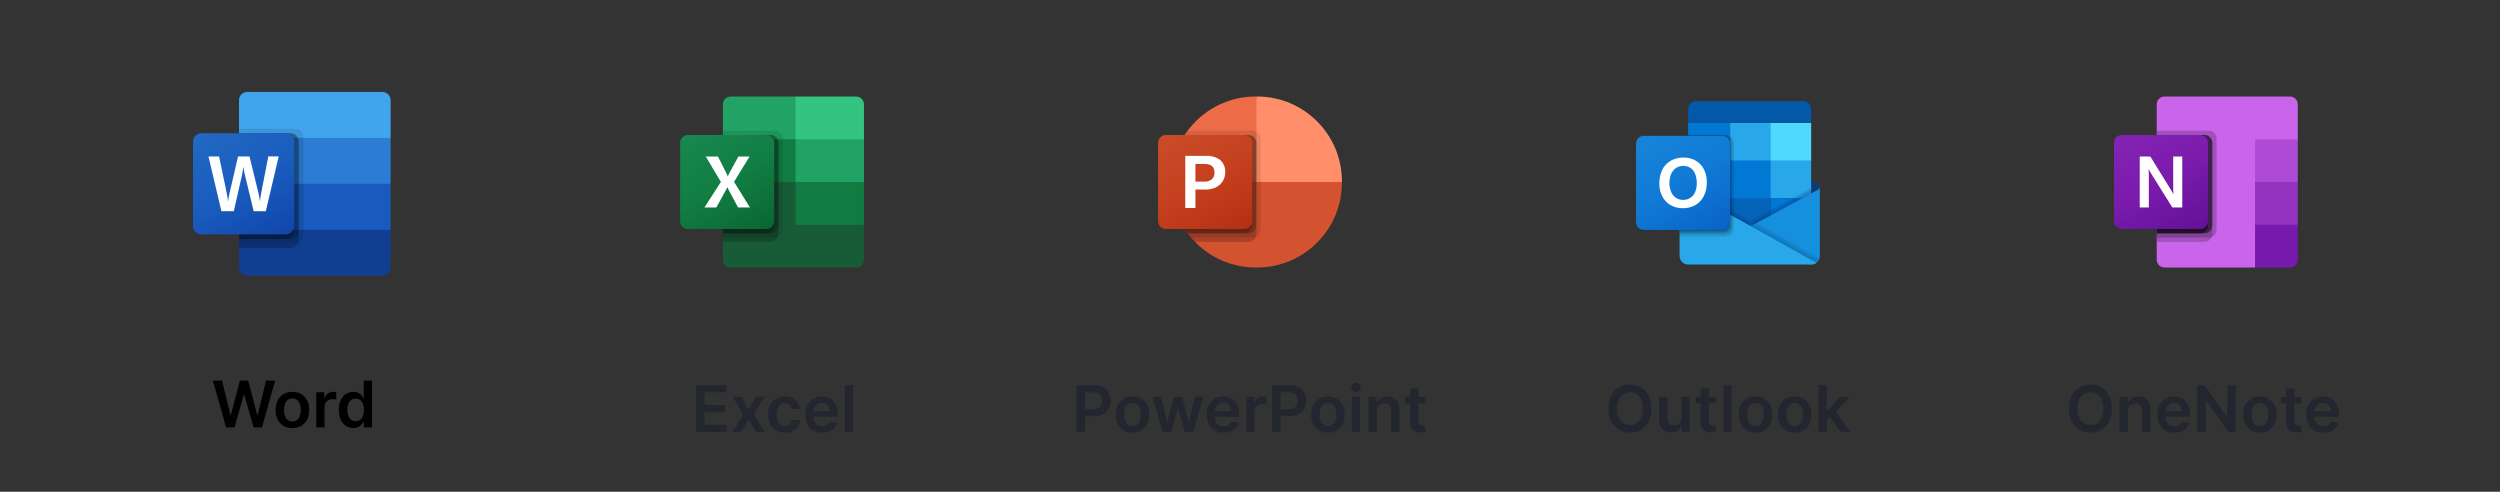 <svg xmlns="http://www.w3.org/2000/svg" width="544" height="107" viewBox="0 0 544 107" fill="none"><rect x="0" y="0" width="544" height="107" fill="#333333" stroke="none"/><path d="M49.203 93L46.329 82.818H48.313L50.147 90.3H50.242L52.201 82.818H54.005L55.969 90.305H56.059L57.893 82.818H59.877L57.003 93H55.184L53.145 85.856H53.066L51.022 93H49.203ZM63.628 93.149C62.882 93.149 62.236 92.985 61.689 92.657C61.142 92.329 60.718 91.87 60.416 91.28C60.118 90.69 59.969 90.001 59.969 89.212C59.969 88.423 60.118 87.732 60.416 87.138C60.718 86.545 61.142 86.085 61.689 85.756C62.236 85.428 62.882 85.264 63.628 85.264C64.374 85.264 65.02 85.428 65.567 85.756C66.114 86.085 66.536 86.545 66.834 87.138C67.136 87.732 67.287 88.423 67.287 89.212C67.287 90.001 67.136 90.69 66.834 91.28C66.536 91.87 66.114 92.329 65.567 92.657C65.02 92.985 64.374 93.149 63.628 93.149ZM63.638 91.707C64.042 91.707 64.38 91.596 64.652 91.374C64.924 91.149 65.126 90.847 65.258 90.469C65.394 90.092 65.462 89.671 65.462 89.207C65.462 88.739 65.394 88.317 65.258 87.939C65.126 87.558 64.924 87.254 64.652 87.029C64.38 86.804 64.042 86.691 63.638 86.691C63.223 86.691 62.879 86.804 62.604 87.029C62.332 87.254 62.128 87.558 61.992 87.939C61.859 88.317 61.793 88.739 61.793 89.207C61.793 89.671 61.859 90.092 61.992 90.469C62.128 90.847 62.332 91.149 62.604 91.374C62.879 91.596 63.223 91.707 63.638 91.707ZM68.814 93V85.364H70.559V86.636H70.639C70.778 86.195 71.017 85.856 71.355 85.617C71.696 85.375 72.086 85.254 72.523 85.254C72.623 85.254 72.734 85.259 72.856 85.269C72.982 85.276 73.087 85.287 73.169 85.304V86.96C73.093 86.933 72.972 86.91 72.807 86.89C72.644 86.867 72.487 86.855 72.334 86.855C72.006 86.855 71.711 86.926 71.449 87.069C71.191 87.208 70.987 87.402 70.838 87.651C70.689 87.899 70.614 88.186 70.614 88.511V93H68.814ZM76.885 93.134C76.285 93.134 75.748 92.98 75.274 92.672C74.8 92.364 74.425 91.916 74.15 91.329C73.875 90.743 73.737 90.03 73.737 89.192C73.737 88.343 73.877 87.627 74.155 87.044C74.437 86.457 74.816 86.015 75.294 85.717C75.771 85.415 76.303 85.264 76.889 85.264C77.337 85.264 77.705 85.34 77.993 85.493C78.281 85.642 78.51 85.823 78.679 86.035C78.848 86.244 78.979 86.441 79.072 86.626H79.147V82.818H80.951V93H79.181V91.797H79.072C78.979 91.983 78.845 92.18 78.669 92.388C78.494 92.594 78.262 92.77 77.973 92.915C77.685 93.061 77.322 93.134 76.885 93.134ZM77.387 91.658C77.768 91.658 78.093 91.555 78.361 91.349C78.629 91.141 78.833 90.851 78.973 90.479C79.112 90.108 79.181 89.676 79.181 89.182C79.181 88.688 79.112 88.259 78.973 87.894C78.837 87.53 78.635 87.246 78.366 87.044C78.101 86.842 77.774 86.741 77.387 86.741C76.986 86.741 76.651 86.845 76.382 87.054C76.114 87.263 75.912 87.551 75.776 87.919C75.64 88.287 75.572 88.708 75.572 89.182C75.572 89.659 75.64 90.085 75.776 90.46C75.915 90.831 76.119 91.124 76.387 91.34C76.659 91.552 76.992 91.658 77.387 91.658Z" fill="black"/><g clip-path="url(#clip0_14319_21963)"><path d="M83.167 20H53.833C52.821 20 52 20.821 52 21.833V30L69 35L85 30V21.833C85 20.821 84.179 20 83.167 20Z" fill="#41A5EE"/><path d="M85 30H52V40L69 43L85 40V30Z" fill="#2B7CD3"/><path d="M52 40V50L68 52L85 50V40H52Z" fill="#185ABD"/><path d="M53.833 60H83.167C84.18 60 85 59.179 85 58.167V50H52V58.167C52 59.179 52.821 60 53.833 60Z" fill="#103F91"/><path opacity="0.1" d="M64.167 28H52V53H64.167C65.178 52.997 65.997 52.178 66 51.167V29.833C65.997 28.822 65.178 28.003 64.167 28Z" fill="black"/><path opacity="0.2" d="M63.167 29H52V54H63.167C64.178 53.997 64.997 53.178 65 52.167V30.833C64.997 29.822 64.178 29.003 63.167 29Z" fill="black"/><path opacity="0.2" d="M63.167 29H52V52H63.167C64.178 51.997 64.997 51.178 65 50.167V30.833C64.997 29.822 64.178 29.003 63.167 29Z" fill="black"/><path opacity="0.2" d="M62.167 29H52V52H62.167C63.178 51.997 63.997 51.178 64 50.167V30.833C63.997 29.822 63.178 29.003 62.167 29Z" fill="black"/><path d="M43.833 29H62.167C63.179 29 64 29.821 64 30.833V49.167C64 50.179 63.179 51 62.167 51H43.833C42.821 51 42 50.179 42 49.167V30.833C42 29.821 42.821 29 43.833 29Z" fill="url(#paint0_linear_14319_21963)"/><path d="M49.522 43.058C49.558 43.341 49.582 43.587 49.593 43.798H49.635C49.651 43.598 49.684 43.357 49.735 43.075C49.786 42.793 49.831 42.554 49.872 42.36L51.8 34.042H54.293L56.293 42.235C56.409 42.744 56.492 43.261 56.542 43.781H56.575C56.612 43.277 56.682 42.776 56.783 42.281L58.378 34.038H60.647L57.845 45.958H55.194L53.294 38.064C53.239 37.837 53.176 37.54 53.107 37.175C53.038 36.81 52.995 36.543 52.978 36.375H52.945C52.923 36.569 52.88 36.857 52.816 37.239C52.752 37.621 52.701 37.904 52.662 38.087L50.876 45.956H48.18L45.363 34.042H47.673L49.41 42.377C49.449 42.548 49.486 42.776 49.522 43.058Z" fill="white"/></g><path d="M151.444 94V83.818H158.066V85.364H153.288V88.129H157.723V89.675H153.288V92.454H158.106V94H151.444ZM161.34 86.364L162.881 89.183L164.447 86.364H166.351L164.049 90.182L166.391 94H164.497L162.881 91.251L161.28 94H159.371L161.698 90.182L159.431 86.364H161.34ZM170.787 94.149C170.025 94.149 169.37 93.982 168.823 93.647C168.28 93.312 167.86 92.85 167.565 92.26C167.274 91.667 167.128 90.984 167.128 90.212C167.128 89.436 167.277 88.752 167.575 88.158C167.874 87.562 168.295 87.098 168.838 86.766C169.385 86.432 170.031 86.264 170.777 86.264C171.397 86.264 171.945 86.379 172.423 86.607C172.903 86.833 173.286 87.153 173.571 87.567C173.856 87.978 174.018 88.458 174.058 89.008H172.338C172.268 88.641 172.103 88.334 171.841 88.089C171.582 87.84 171.236 87.716 170.802 87.716C170.434 87.716 170.111 87.815 169.832 88.014C169.554 88.21 169.337 88.492 169.181 88.859C169.029 89.227 168.952 89.668 168.952 90.182C168.952 90.702 169.029 91.15 169.181 91.524C169.334 91.895 169.547 92.182 169.822 92.384C170.101 92.583 170.427 92.683 170.802 92.683C171.067 92.683 171.304 92.633 171.513 92.533C171.725 92.431 171.902 92.283 172.045 92.091C172.187 91.899 172.285 91.665 172.338 91.39H174.058C174.015 91.93 173.856 92.409 173.581 92.827C173.306 93.241 172.931 93.566 172.457 93.801C171.983 94.033 171.427 94.149 170.787 94.149ZM178.917 94.149C178.151 94.149 177.49 93.99 176.933 93.672C176.38 93.35 175.954 92.896 175.655 92.31C175.357 91.72 175.208 91.025 175.208 90.227C175.208 89.441 175.357 88.752 175.655 88.158C175.957 87.562 176.378 87.098 176.918 86.766C177.458 86.432 178.093 86.264 178.822 86.264C179.293 86.264 179.737 86.34 180.155 86.493C180.576 86.642 180.947 86.874 181.268 87.189C181.593 87.504 181.848 87.905 182.034 88.392C182.22 88.876 182.312 89.453 182.312 90.122V90.674H176.053V89.461H180.587C180.584 89.116 180.509 88.81 180.363 88.541C180.218 88.269 180.014 88.056 179.752 87.9C179.493 87.744 179.192 87.666 178.847 87.666C178.479 87.666 178.156 87.756 177.878 87.935C177.599 88.11 177.382 88.342 177.226 88.631C177.074 88.916 176.996 89.229 176.993 89.57V90.629C176.993 91.073 177.074 91.454 177.236 91.773C177.399 92.088 177.626 92.329 177.917 92.499C178.209 92.664 178.55 92.747 178.942 92.747C179.203 92.747 179.44 92.711 179.653 92.638C179.865 92.562 180.049 92.451 180.204 92.305C180.36 92.159 180.478 91.978 180.557 91.763L182.238 91.952C182.132 92.396 181.93 92.784 181.631 93.115C181.336 93.443 180.958 93.698 180.498 93.881C180.037 94.06 179.51 94.149 178.917 94.149ZM185.635 83.818V94H183.835V83.818H185.635Z" fill="#23262F"/><g clip-path="url(#clip1_14319_21963)"><path d="M173.116 38.675L157.302 35.884V56.504C157.302 57.446 158.066 58.209 159.007 58.209H186.295C187.237 58.209 188 57.446 188 56.504V48.907L173.116 38.675Z" fill="#185C37"/><path d="M173.116 21H159.007C158.066 21 157.302 21.763 157.302 22.705V30.302L173.116 39.605L181.488 42.395L188 39.605V30.302L173.116 21Z" fill="#21A366"/><path d="M157.302 30.302H173.116V39.605H157.302V30.302Z" fill="#107C41"/><path opacity="0.1" d="M168.62 28.442H157.302V51.698H168.62C169.561 51.695 170.322 50.933 170.325 49.993V30.147C170.322 29.207 169.561 28.445 168.62 28.442Z" fill="black"/><path opacity="0.2" d="M167.69 29.372H157.302V52.628H167.69C168.631 52.625 169.392 51.863 169.395 50.923V31.077C169.392 30.137 168.631 29.375 167.69 29.372Z" fill="black"/><path opacity="0.2" d="M167.69 29.372H157.302V50.767H167.69C168.631 50.764 169.392 50.003 169.395 49.062V31.077C169.392 30.137 168.631 29.375 167.69 29.372Z" fill="black"/><path opacity="0.2" d="M166.76 29.372H157.302V50.767H166.76C167.7 50.764 168.462 50.003 168.465 49.062V31.077C168.462 30.137 167.7 29.375 166.76 29.372Z" fill="black"/><path d="M149.705 29.372H166.76C167.702 29.372 168.465 30.136 168.465 31.077V48.132C168.465 49.074 167.702 49.837 166.76 49.837H149.705C148.763 49.837 148 49.074 148 48.132V31.077C148 30.136 148.763 29.372 149.705 29.372Z" fill="url(#paint1_linear_14319_21963)"/><path d="M153.281 45.147L156.868 39.589L153.581 34.061H156.225L158.019 37.596C158.184 37.932 158.298 38.181 158.359 38.346H158.382C158.5 38.078 158.624 37.818 158.754 37.566L160.672 34.063H163.099L159.728 39.558L163.184 45.147H160.602L158.53 41.267C158.433 41.102 158.35 40.928 158.283 40.749H158.252C158.191 40.925 158.111 41.093 158.012 41.251L155.879 45.147H153.281Z" fill="white"/><path d="M186.295 21H173.116V30.302H188V22.705C188 21.763 187.237 21 186.295 21Z" fill="#33C481"/><path d="M173.116 39.605H188V48.907H173.116V39.605Z" fill="#107C41"/></g><path d="M234.272 94V83.818H238.09C238.872 83.818 239.528 83.964 240.059 84.256C240.592 84.547 240.995 84.948 241.267 85.459C241.542 85.966 241.68 86.543 241.68 87.189C241.68 87.842 241.542 88.422 241.267 88.929C240.992 89.436 240.586 89.835 240.049 90.127C239.512 90.415 238.851 90.56 238.065 90.56H235.535V89.043H237.817C238.274 89.043 238.648 88.964 238.94 88.805C239.232 88.646 239.447 88.427 239.586 88.148C239.729 87.87 239.8 87.55 239.8 87.189C239.8 86.828 239.729 86.51 239.586 86.234C239.447 85.959 239.23 85.746 238.935 85.593C238.644 85.437 238.267 85.359 237.807 85.359H236.116V94H234.272ZM246.424 94.149C245.678 94.149 245.032 93.985 244.485 93.657C243.938 93.329 243.514 92.87 243.212 92.28C242.914 91.69 242.765 91.001 242.765 90.212C242.765 89.423 242.914 88.732 243.212 88.138C243.514 87.545 243.938 87.085 244.485 86.756C245.032 86.428 245.678 86.264 246.424 86.264C247.169 86.264 247.816 86.428 248.363 86.756C248.909 87.085 249.332 87.545 249.63 88.138C249.932 88.732 250.083 89.423 250.083 90.212C250.083 91.001 249.932 91.69 249.63 92.28C249.332 92.87 248.909 93.329 248.363 93.657C247.816 93.985 247.169 94.149 246.424 94.149ZM246.434 92.707C246.838 92.707 247.176 92.596 247.448 92.374C247.72 92.149 247.922 91.847 248.054 91.469C248.19 91.092 248.258 90.671 248.258 90.207C248.258 89.739 248.19 89.317 248.054 88.939C247.922 88.558 247.72 88.254 247.448 88.029C247.176 87.804 246.838 87.691 246.434 87.691C246.019 87.691 245.675 87.804 245.4 88.029C245.128 88.254 244.924 88.558 244.788 88.939C244.655 89.317 244.589 89.739 244.589 90.207C244.589 90.671 244.655 91.092 244.788 91.469C244.924 91.847 245.128 92.149 245.4 92.374C245.675 92.596 246.019 92.707 246.434 92.707ZM252.968 94L250.81 86.364H252.644L253.987 91.733H254.056L255.428 86.364H257.243L258.615 91.703H258.69L260.012 86.364H261.852L259.689 94H257.815L256.383 88.84H256.279L254.847 94H252.968ZM266.27 94.149C265.505 94.149 264.843 93.99 264.287 93.672C263.733 93.35 263.307 92.896 263.009 92.31C262.711 91.72 262.561 91.025 262.561 90.227C262.561 89.441 262.711 88.752 263.009 88.158C263.31 87.562 263.731 87.098 264.272 86.766C264.812 86.432 265.447 86.264 266.176 86.264C266.646 86.264 267.091 86.34 267.508 86.493C267.929 86.642 268.3 86.874 268.622 87.189C268.947 87.504 269.202 87.905 269.387 88.392C269.573 88.876 269.666 89.453 269.666 90.122V90.674H263.407V89.461H267.941C267.937 89.116 267.863 88.81 267.717 88.541C267.571 88.269 267.367 88.056 267.105 87.9C266.847 87.744 266.545 87.666 266.201 87.666C265.833 87.666 265.51 87.756 265.231 87.935C264.953 88.11 264.736 88.342 264.58 88.631C264.427 88.916 264.35 89.229 264.346 89.57V90.629C264.346 91.073 264.427 91.454 264.59 91.773C264.752 92.088 264.979 92.329 265.271 92.499C265.563 92.664 265.904 92.747 266.295 92.747C266.557 92.747 266.794 92.711 267.006 92.638C267.218 92.562 267.402 92.451 267.558 92.305C267.714 92.159 267.831 91.978 267.911 91.763L269.591 91.952C269.485 92.396 269.283 92.784 268.985 93.115C268.69 93.443 268.312 93.698 267.851 93.881C267.391 94.06 266.864 94.149 266.27 94.149ZM271.188 94V86.364H272.933V87.636H273.013C273.152 87.195 273.391 86.856 273.729 86.617C274.07 86.375 274.46 86.254 274.897 86.254C274.997 86.254 275.108 86.259 275.23 86.269C275.356 86.276 275.461 86.287 275.544 86.304V87.96C275.467 87.933 275.346 87.91 275.181 87.89C275.018 87.867 274.861 87.855 274.708 87.855C274.38 87.855 274.085 87.926 273.823 88.069C273.565 88.208 273.361 88.402 273.212 88.651C273.063 88.899 272.988 89.186 272.988 89.511V94H271.188ZM276.819 94V83.818H280.637C281.419 83.818 282.075 83.964 282.606 84.256C283.139 84.547 283.542 84.948 283.814 85.459C284.089 85.966 284.226 86.543 284.226 87.189C284.226 87.842 284.089 88.422 283.814 88.929C283.539 89.436 283.133 89.835 282.596 90.127C282.059 90.415 281.398 90.56 280.612 90.56H278.081V89.043H280.363C280.821 89.043 281.195 88.964 281.487 88.805C281.779 88.646 281.994 88.427 282.133 88.148C282.276 87.87 282.347 87.55 282.347 87.189C282.347 86.828 282.276 86.51 282.133 86.234C281.994 85.959 281.777 85.746 281.482 85.593C281.19 85.437 280.814 85.359 280.354 85.359H278.663V94H276.819ZM288.971 94.149C288.225 94.149 287.578 93.985 287.032 93.657C286.485 93.329 286.06 92.87 285.759 92.28C285.461 91.69 285.311 91.001 285.311 90.212C285.311 89.423 285.461 88.732 285.759 88.138C286.06 87.545 286.485 87.085 287.032 86.756C287.578 86.428 288.225 86.264 288.971 86.264C289.716 86.264 290.363 86.428 290.909 86.756C291.456 87.085 291.879 87.545 292.177 88.138C292.479 88.732 292.63 89.423 292.63 90.212C292.63 91.001 292.479 91.69 292.177 92.28C291.879 92.87 291.456 93.329 290.909 93.657C290.363 93.985 289.716 94.149 288.971 94.149ZM288.98 92.707C289.385 92.707 289.723 92.596 289.995 92.374C290.266 92.149 290.469 91.847 290.601 91.469C290.737 91.092 290.805 90.671 290.805 90.207C290.805 89.739 290.737 89.317 290.601 88.939C290.469 88.558 290.266 88.254 289.995 88.029C289.723 87.804 289.385 87.691 288.98 87.691C288.566 87.691 288.221 87.804 287.946 88.029C287.675 88.254 287.471 88.558 287.335 88.939C287.202 89.317 287.136 89.739 287.136 90.207C287.136 90.671 287.202 91.092 287.335 91.469C287.471 91.847 287.675 92.149 287.946 92.374C288.221 92.596 288.566 92.707 288.98 92.707ZM294.157 94V86.364H295.957V94H294.157ZM295.062 85.28C294.777 85.28 294.532 85.185 294.326 84.996C294.121 84.804 294.018 84.574 294.018 84.305C294.018 84.034 294.121 83.803 294.326 83.614C294.532 83.422 294.777 83.326 295.062 83.326C295.35 83.326 295.596 83.422 295.798 83.614C296.003 83.803 296.106 84.034 296.106 84.305C296.106 84.574 296.003 84.804 295.798 84.996C295.596 85.185 295.35 85.28 295.062 85.28ZM299.607 89.526V94H297.808V86.364H299.528V87.661H299.617C299.793 87.234 300.073 86.894 300.457 86.642C300.845 86.39 301.324 86.264 301.894 86.264C302.421 86.264 302.88 86.377 303.271 86.602C303.666 86.828 303.971 87.154 304.186 87.582C304.405 88.009 304.513 88.528 304.509 89.138V94H302.71V89.416C302.71 88.906 302.577 88.506 302.312 88.218C302.05 87.93 301.687 87.785 301.223 87.785C300.908 87.785 300.628 87.855 300.383 87.994C300.141 88.13 299.95 88.327 299.811 88.586C299.675 88.844 299.607 89.158 299.607 89.526ZM310.152 86.364V87.756H305.762V86.364H310.152ZM306.846 84.534H308.646V91.703C308.646 91.945 308.682 92.131 308.755 92.26C308.831 92.386 308.931 92.472 309.053 92.519C309.176 92.565 309.312 92.588 309.461 92.588C309.574 92.588 309.676 92.58 309.769 92.563C309.865 92.547 309.938 92.532 309.988 92.519L310.291 93.925C310.195 93.959 310.058 93.995 309.879 94.035C309.703 94.075 309.487 94.098 309.232 94.104C308.781 94.118 308.375 94.05 308.014 93.901C307.653 93.748 307.366 93.513 307.154 93.195C306.945 92.876 306.843 92.479 306.846 92.001V84.534Z" fill="#23262F"/><g clip-path="url(#clip2_14319_21963)"><path d="M276.186 41.465L273.395 21H273.187C263.039 21.03 254.82 29.249 254.791 39.396V39.605L276.186 41.465Z" fill="#ED6C47"/><path d="M273.604 21H273.395V39.605L282.698 43.326L292 39.605V39.396C291.97 29.249 283.751 21.03 273.604 21Z" fill="#FF8F6B"/><path d="M292 39.605V39.809C291.971 49.959 283.75 58.18 273.6 58.209H273.191C263.041 58.18 254.82 49.959 254.791 39.809V39.605H292Z" fill="#D35230"/><path opacity="0.1" d="M274.326 30.144V49.995C274.321 50.685 273.903 51.305 273.265 51.568C273.062 51.653 272.844 51.698 272.623 51.698H259.181C258.921 51.4 258.67 51.084 258.437 50.767C256.067 47.606 254.788 43.761 254.791 39.809V39.4C254.785 35.836 255.827 32.349 257.786 29.372C257.991 29.056 258.205 28.74 258.437 28.442H272.623C273.56 28.449 274.318 29.207 274.326 30.144Z" fill="black"/><path opacity="0.2" d="M273.395 31.074V50.926C273.395 51.146 273.351 51.364 273.265 51.567C273.002 52.205 272.383 52.623 271.693 52.628H260.028C259.734 52.329 259.451 52.019 259.181 51.698C258.921 51.4 258.67 51.084 258.437 50.767C256.067 47.606 254.788 43.761 254.791 39.809V39.4C254.785 35.836 255.827 32.349 257.786 29.372H271.693C272.63 29.379 273.388 30.137 273.395 31.074Z" fill="black"/><path opacity="0.2" d="M273.395 31.074V49.065C273.388 50.002 272.63 50.76 271.693 50.767H258.437C256.067 47.606 254.788 43.761 254.791 39.809V39.4C254.785 35.836 255.827 32.349 257.786 29.372H271.693C272.63 29.379 273.388 30.137 273.395 31.074Z" fill="black"/><path opacity="0.2" d="M272.465 31.074V49.065C272.458 50.002 271.7 50.76 270.763 50.767H258.437C256.067 47.606 254.788 43.761 254.791 39.809V39.4C254.785 35.836 255.827 32.349 257.786 29.372H270.763C271.7 29.379 272.458 30.137 272.465 31.074Z" fill="black"/><path d="M253.705 29.372H270.76C271.702 29.372 272.465 30.136 272.465 31.077V48.132C272.465 49.074 271.702 49.837 270.76 49.837H253.705C252.763 49.837 252 49.074 252 48.132V31.077C252 30.136 252.763 29.372 253.705 29.372Z" fill="url(#paint2_linear_14319_21963)"/><path d="M262.419 33.92C263.529 33.845 264.63 34.167 265.524 34.83C266.27 35.495 266.668 36.467 266.605 37.465C266.617 38.159 266.432 38.841 266.072 39.434C265.707 40.017 265.181 40.481 264.558 40.772C263.846 41.103 263.067 41.267 262.282 41.25H260.125V45.259H257.915V33.92H262.419ZM260.123 39.518H262.024C262.627 39.562 263.225 39.384 263.705 39.017C264.102 38.636 264.31 38.099 264.274 37.55C264.274 36.3 263.547 35.675 262.095 35.675H260.123V39.518H260.123Z" fill="white"/></g><path d="M359.353 88.909C359.353 90.006 359.148 90.946 358.737 91.728C358.329 92.507 357.772 93.103 357.066 93.518C356.364 93.932 355.567 94.139 354.675 94.139C353.783 94.139 352.985 93.932 352.279 93.518C351.576 93.1 351.019 92.502 350.608 91.723C350.201 90.941 349.997 90.003 349.997 88.909C349.997 87.812 350.201 86.874 350.608 86.095C351.019 85.313 351.576 84.715 352.279 84.3C352.985 83.886 353.783 83.679 354.675 83.679C355.567 83.679 356.364 83.886 357.066 84.3C357.772 84.715 358.329 85.313 358.737 86.095C359.148 86.874 359.353 87.812 359.353 88.909ZM357.499 88.909C357.499 88.137 357.378 87.486 357.136 86.955C356.897 86.422 356.566 86.019 356.142 85.747C355.717 85.472 355.228 85.335 354.675 85.335C354.121 85.335 353.633 85.472 353.208 85.747C352.784 86.019 352.451 86.422 352.209 86.955C351.97 87.486 351.851 88.137 351.851 88.909C351.851 89.681 351.97 90.334 352.209 90.868C352.451 91.398 352.784 91.801 353.208 92.076C353.633 92.348 354.121 92.484 354.675 92.484C355.228 92.484 355.717 92.348 356.142 92.076C356.566 91.801 356.897 91.398 357.136 90.868C357.378 90.334 357.499 89.681 357.499 88.909ZM365.885 90.788V86.364H367.684V94H365.939V92.643H365.86C365.687 93.07 365.404 93.42 365.01 93.692C364.619 93.963 364.136 94.099 363.563 94.099C363.062 94.099 362.62 93.988 362.236 93.766C361.854 93.541 361.556 93.215 361.341 92.787C361.125 92.356 361.017 91.836 361.017 91.226V86.364H362.817V90.947C362.817 91.431 362.95 91.816 363.215 92.101C363.48 92.386 363.828 92.528 364.259 92.528C364.524 92.528 364.781 92.464 365.03 92.335C365.278 92.205 365.482 92.013 365.641 91.758C365.803 91.499 365.885 91.176 365.885 90.788ZM373.348 86.364V87.756H368.958V86.364H373.348ZM370.042 84.534H371.842V91.703C371.842 91.945 371.878 92.131 371.951 92.26C372.027 92.386 372.127 92.472 372.25 92.519C372.372 92.565 372.508 92.588 372.657 92.588C372.77 92.588 372.873 92.58 372.965 92.563C373.062 92.547 373.134 92.532 373.184 92.519L373.487 93.925C373.391 93.959 373.254 93.995 373.075 94.035C372.899 94.075 372.684 94.098 372.429 94.104C371.978 94.118 371.572 94.05 371.21 93.901C370.849 93.748 370.563 93.513 370.35 93.195C370.142 92.876 370.039 92.479 370.042 92.001V84.534ZM376.817 83.818V94H375.017V83.818H376.817ZM381.999 94.149C381.253 94.149 380.607 93.985 380.06 93.657C379.513 93.329 379.089 92.87 378.787 92.28C378.489 91.69 378.34 91.001 378.34 90.212C378.34 89.423 378.489 88.732 378.787 88.138C379.089 87.545 379.513 87.085 380.06 86.756C380.607 86.428 381.253 86.264 381.999 86.264C382.745 86.264 383.391 86.428 383.938 86.756C384.485 87.085 384.907 87.545 385.206 88.138C385.507 88.732 385.658 89.423 385.658 90.212C385.658 91.001 385.507 91.69 385.206 92.28C384.907 92.87 384.485 93.329 383.938 93.657C383.391 93.985 382.745 94.149 381.999 94.149ZM382.009 92.707C382.413 92.707 382.751 92.596 383.023 92.374C383.295 92.149 383.497 91.847 383.63 91.469C383.765 91.092 383.833 90.671 383.833 90.207C383.833 89.739 383.765 89.317 383.63 88.939C383.497 88.558 383.295 88.254 383.023 88.029C382.751 87.804 382.413 87.691 382.009 87.691C381.594 87.691 381.25 87.804 380.975 88.029C380.703 88.254 380.499 88.558 380.363 88.939C380.231 89.317 380.164 89.739 380.164 90.207C380.164 90.671 380.231 91.092 380.363 91.469C380.499 91.847 380.703 92.149 380.975 92.374C381.25 92.596 381.594 92.707 382.009 92.707ZM390.516 94.149C389.771 94.149 389.124 93.985 388.578 93.657C388.031 93.329 387.606 92.87 387.305 92.28C387.006 91.69 386.857 91.001 386.857 90.212C386.857 89.423 387.006 88.732 387.305 88.138C387.606 87.545 388.031 87.085 388.578 86.756C389.124 86.428 389.771 86.264 390.516 86.264C391.262 86.264 391.908 86.428 392.455 86.756C393.002 87.085 393.425 87.545 393.723 88.138C394.025 88.732 394.176 89.423 394.176 90.212C394.176 91.001 394.025 91.69 393.723 92.28C393.425 92.87 393.002 93.329 392.455 93.657C391.908 93.985 391.262 94.149 390.516 94.149ZM390.526 92.707C390.931 92.707 391.269 92.596 391.541 92.374C391.812 92.149 392.015 91.847 392.147 91.469C392.283 91.092 392.351 90.671 392.351 90.207C392.351 89.739 392.283 89.317 392.147 88.939C392.015 88.558 391.812 88.254 391.541 88.029C391.269 87.804 390.931 87.691 390.526 87.691C390.112 87.691 389.767 87.804 389.492 88.029C389.22 88.254 389.017 88.558 388.881 88.939C388.748 89.317 388.682 89.739 388.682 90.207C388.682 90.671 388.748 91.092 388.881 91.469C389.017 91.847 389.22 92.149 389.492 92.374C389.767 92.596 390.112 92.707 390.526 92.707ZM397.344 91.604L397.339 89.431H397.627L400.371 86.364H402.474L399.099 90.122H398.726L397.344 91.604ZM395.703 94V83.818H397.503V94H395.703ZM400.496 94L398.01 90.525L399.223 89.257L402.648 94H400.496Z" fill="#23262F"/><g clip-path="url(#clip3_14319_21963)"><path d="M395.995 40.589C395.996 40.645 395.988 40.7 395.973 40.753C395.97 40.779 395.963 40.804 395.954 40.828C395.957 40.832 395.954 40.835 395.951 40.838C395.945 40.861 395.937 40.883 395.926 40.904C395.913 40.937 395.897 40.968 395.879 40.998C395.804 41.14 395.687 41.255 395.545 41.329L394.085 42.154L393.959 42.227L392.404 43.102L392.046 43.304L385.274 47.134L385.142 47.21L382.562 48.668L382.241 48.847L381.923 49.027L381.762 49.118C381.709 49.147 381.652 49.178 381.596 49.21C381.589 49.213 381.586 49.216 381.58 49.219C381.464 49.28 381.34 49.326 381.212 49.355H381.209C381.053 49.395 380.894 49.415 380.733 49.414C380.438 49.417 380.147 49.35 379.883 49.219C379.839 49.194 379.795 49.169 379.751 49.147C379.735 49.137 379.719 49.128 379.7 49.118L377.68 47.975L377.406 47.821L377.211 47.71L377.17 47.688L377.022 47.603L377 47.591L376.934 47.553L376.887 47.525L376.837 47.496L376.774 47.462L376.698 47.421L376.661 47.398L376.651 47.392L376.55 47.336L376.462 47.285L376.437 47.273L376.324 47.21L370.619 43.984L369.417 43.304L369.058 43.102L367.504 42.227L367.339 42.132L365.919 41.329C365.778 41.255 365.662 41.14 365.586 40.998C365.568 40.967 365.552 40.935 365.539 40.901L365.472 40.589C365.472 40.442 365.511 40.298 365.584 40.17C365.658 40.043 365.764 39.938 365.891 39.865L365.901 39.855C365.907 39.855 365.913 39.849 365.919 39.849L367.339 39.049L367.505 38.955L374.219 35.159L374.653 34.913L376.324 33.972L376.438 33.906L376.463 33.893L376.551 33.843L376.652 33.786L376.661 33.78L376.699 33.758L376.774 33.717L376.837 33.682L376.888 33.654L376.935 33.629L377.001 33.591L377.023 33.578L377.171 33.493L377.212 33.471L377.407 33.361L377.681 33.203L379.701 32.063C379.764 32.029 379.824 31.994 379.884 31.962C380.147 31.832 380.437 31.764 380.732 31.764C381.026 31.764 381.316 31.832 381.58 31.962C381.643 31.994 381.702 32.029 381.762 32.063L385.142 33.972L387.244 35.159L393.959 38.955L394.085 39.027L395.545 39.849C395.555 39.849 395.561 39.855 395.567 39.855L395.574 39.865C395.702 39.937 395.808 40.042 395.883 40.17C395.957 40.297 395.995 40.442 395.995 40.589Z" fill="#123B6D"/><path d="M385.291 26.724H376.472V34.913L385.291 43.102H394.11V34.913L385.291 26.724Z" fill="#28A8EA"/><path d="M385.291 43.102V51.291H376.472L376.315 51.159L376.293 51.14V51.137L376.265 51.112L376.208 51.065L376.101 50.973L376.091 50.967L375.953 50.847L375.95 50.844L375.915 50.816L375.899 50.803L375.883 50.787L375.698 50.63H375.694L375.657 50.595L375.631 50.573L375.616 50.561L375.578 50.529L375.483 50.45L375.294 50.296L367.654 44.044L367.339 43.786V34.913H376.472L376.661 35.09L376.709 35.134L376.847 35.263L376.945 35.351L377.033 35.433L377.181 35.572L377.222 35.609L377.417 35.792L385.291 43.102Z" fill="#0364B8"/><path d="M376.472 43.102H367.654V51.291H376.472V43.102Z" fill="#14447D"/><path d="M394.11 43.102H385.291V51.291H394.11V43.102Z" fill="#0078D4"/><path d="M394.11 26.724H385.291V34.913H394.11V26.724Z" fill="#50D9FF"/><path d="M376.472 26.724H367.339V34.913H376.472V26.724Z" fill="#0078D4"/><path d="M385.291 34.913H376.472V43.102H385.291V34.913Z" fill="#0078D4"/><path d="M369.033 22H392.416C392.638 22 392.859 22.044 393.064 22.129C393.27 22.214 393.457 22.339 393.614 22.496C393.771 22.654 393.896 22.84 393.981 23.046C394.066 23.252 394.11 23.472 394.11 23.695V26.724H367.339V23.695C367.339 23.472 367.382 23.252 367.468 23.046C367.553 22.84 367.678 22.654 367.835 22.496C367.992 22.339 368.179 22.214 368.385 22.129C368.59 22.044 368.811 22 369.033 22Z" fill="#0358A7"/><path opacity="0.1" d="M394.11 40.844L381.179 47.861L381.118 47.896C381.098 47.908 381.077 47.919 381.055 47.929C381.032 47.94 381.008 47.95 380.984 47.959L380.562 47.722L380.509 47.694C380.484 47.681 380.458 47.668 380.434 47.653L380.403 47.633L377.842 46.21L377.632 46.092L377.461 45.997L377.083 45.785L367.339 40.368V50.528H394.11V40.844Z" fill="#0A2767"/><path opacity="0.1" d="M394.11 41.159L381.179 48.176L381.118 48.211C381.098 48.223 381.077 48.234 381.055 48.244C381.032 48.255 381.008 48.265 380.984 48.274L380.562 48.037L380.509 48.009C380.484 47.997 380.458 47.983 380.434 47.968L380.403 47.949L377.842 46.525L377.632 46.407L377.461 46.312L377.083 46.1L367.339 40.683V50.843H394.11V41.159Z" fill="#0A2767"/><path opacity="0.1" d="M394.11 41.474L381.179 48.491L381.118 48.526C381.098 48.538 381.077 48.549 381.055 48.559C381.032 48.57 381.008 48.58 380.984 48.589L380.562 48.352L380.509 48.324C380.484 48.312 380.458 48.298 380.434 48.283L380.403 48.264L377.842 46.84L377.632 46.722L377.461 46.627L377.083 46.415L367.339 40.998V51.158H394.11V41.474Z" fill="#0A2767"/><path opacity="0.1" d="M394.11 41.789L381.179 48.806L381.118 48.841C381.098 48.853 381.077 48.864 381.055 48.874C381.032 48.885 381.008 48.895 380.984 48.904L380.562 48.667L380.509 48.639C380.484 48.626 380.458 48.613 380.434 48.598L380.403 48.579L377.842 47.155L377.632 47.037L377.461 46.942L377.083 46.73L367.339 41.313V51.473H394.11V41.789Z" fill="#0A2767"/><path d="M395.572 41.289L395.555 41.298L395.551 41.3L381.756 48.785C381.696 48.822 381.634 48.856 381.571 48.886C381.305 49.011 381.015 49.076 380.722 49.076C380.429 49.076 380.139 49.011 379.873 48.886C379.81 48.856 379.748 48.822 379.688 48.785L380.338 53.453L394.088 57.562C394.489 57.564 394.881 57.443 395.211 57.215C395.451 57.053 395.649 56.834 395.786 56.577C395.923 56.321 395.996 56.035 395.998 55.744V40.59C395.997 40.734 395.956 40.875 395.881 40.998C395.806 41.121 395.699 41.221 395.572 41.289Z" fill="#1490DF"/><path opacity="0.05" d="M382.293 48.508L381.78 48.786C381.72 48.823 381.658 48.856 381.595 48.887C381.329 49.011 381.039 49.076 380.746 49.076C380.453 49.076 380.163 49.011 379.898 48.887C379.834 48.856 379.773 48.823 379.713 48.786L380.362 53.453L394.112 57.562C394.513 57.564 394.905 57.443 395.235 57.216C395.602 56.965 395.864 56.59 395.972 56.159L382.293 48.508Z" fill="black"/><path opacity="0.05" d="M395.867 56.46L381.965 48.685L381.78 48.786C381.72 48.823 381.658 48.856 381.595 48.886C381.329 49.011 381.039 49.076 380.746 49.076C380.453 49.076 380.163 49.011 379.898 48.886C379.834 48.856 379.773 48.823 379.713 48.786L380.362 53.453L394.112 57.562C394.513 57.564 394.905 57.443 395.235 57.216C395.511 57.026 395.729 56.765 395.867 56.46Z" fill="black"/><path opacity="0.05" d="M395.713 56.735L381.64 48.866L381.595 48.888C381.329 49.013 381.039 49.078 380.746 49.078C380.453 49.078 380.163 49.013 379.898 48.888C379.834 48.858 379.773 48.824 379.713 48.788L380.362 53.455L394.112 57.564C394.513 57.566 394.905 57.445 395.235 57.218C395.423 57.087 395.584 56.924 395.713 56.735Z" fill="black"/><path opacity="0.05" d="M395.51 56.982L381.379 49.079L381.309 49.042L381.253 49.011C380.801 49.129 380.321 49.086 379.897 48.886C379.834 48.856 379.772 48.823 379.712 48.786L380.362 53.453L394.112 57.562C394.513 57.564 394.905 57.443 395.235 57.216C395.334 57.147 395.426 57.069 395.51 56.982Z" fill="black"/><path d="M395.254 57.2C395.213 57.228 395.172 57.257 395.131 57.282C395.09 57.307 395.046 57.329 395.002 57.351C394.951 57.376 394.901 57.398 394.85 57.42C394.847 57.42 394.844 57.423 394.841 57.423C394.784 57.444 394.728 57.463 394.671 57.48C394.607 57.502 394.542 57.518 394.476 57.528C394.461 57.532 394.447 57.535 394.432 57.537C394.397 57.543 394.362 57.546 394.324 57.55C394.257 57.559 394.188 57.563 394.12 57.562H367.386C367.137 57.565 366.891 57.519 366.66 57.426C366.429 57.334 366.219 57.197 366.041 57.023C365.863 56.85 365.721 56.642 365.623 56.414C365.526 56.185 365.474 55.94 365.471 55.691V40.589L365.906 40.831L365.912 40.834C365.915 40.838 365.915 40.838 365.918 40.838L367.339 41.628L369.991 43.102L376.472 46.705L376.661 46.812L376.709 46.838L376.847 46.916L376.945 46.97L377.033 47.017L377.181 47.102L377.222 47.124L377.417 47.231L379.761 48.535C379.82 48.573 379.883 48.608 379.946 48.639L380.728 49.077L381.222 49.354H381.225L383.326 50.529L383.89 50.844L384.454 51.159L384.69 51.291L385.017 51.474L395.254 57.2Z" fill="#28A8EA"/><path opacity="0.05" d="M377.417 31.134V49.912C377.418 50.123 377.378 50.333 377.301 50.529C377.258 50.64 377.203 50.745 377.137 50.844C377.061 50.961 376.97 51.067 376.866 51.159C376.815 51.207 376.762 51.251 376.705 51.291C376.604 51.364 376.495 51.425 376.381 51.474C376.173 51.562 375.949 51.607 375.723 51.606H365.449V50.346H365.471V40.589C365.471 40.442 365.509 40.298 365.583 40.17C365.656 40.043 365.762 39.938 365.89 39.865L365.899 39.855C365.905 39.855 365.912 39.849 365.918 39.849L367.339 39.049V29.244H375.723C375.988 29.246 376.247 29.321 376.472 29.462C376.757 29.639 376.993 29.885 377.158 30.177C377.323 30.47 377.412 30.798 377.417 31.134Z" fill="black"/><path opacity="0.075" d="M377.181 31.165V49.597C377.183 49.927 377.089 50.251 376.91 50.529C376.837 50.646 376.748 50.752 376.646 50.844C376.593 50.897 376.535 50.945 376.472 50.986C376.408 51.035 376.338 51.077 376.265 51.112C376.233 51.131 376.202 51.143 376.17 51.159C375.963 51.247 375.74 51.292 375.515 51.291H365.449V50.346H365.471V40.589C365.471 40.442 365.509 40.297 365.583 40.17C365.656 40.043 365.762 39.938 365.89 39.864L365.899 39.855C365.905 39.855 365.912 39.849 365.918 39.849L367.339 39.049V29.323H375.487C375.848 29.327 376.197 29.458 376.472 29.691C376.691 29.87 376.868 30.095 376.99 30.35C377.112 30.604 377.178 30.883 377.181 31.165Z" fill="black"/><path opacity="0.1" d="M376.945 31.194V49.282C376.95 49.729 376.781 50.161 376.472 50.485C376.457 50.501 376.442 50.515 376.425 50.529C376.291 50.661 376.134 50.768 375.962 50.844C375.959 50.844 375.956 50.847 375.953 50.847C375.749 50.933 375.531 50.977 375.31 50.976H365.449V50.346H365.471V40.589C365.471 40.442 365.509 40.298 365.583 40.17C365.656 40.043 365.762 39.938 365.89 39.865L365.899 39.855C365.905 39.855 365.912 39.849 365.918 39.849L367.339 39.049V29.402H375.25C375.483 29.405 375.712 29.458 375.923 29.557C376.134 29.656 376.321 29.798 376.472 29.975C376.774 30.31 376.942 30.743 376.945 31.194Z" fill="black"/><path opacity="0.125" d="M376.709 31.222V48.967C376.711 49.284 376.629 49.595 376.472 49.871C376.308 50.161 376.055 50.392 375.751 50.529C375.713 50.545 375.672 50.56 375.631 50.573C375.462 50.632 375.285 50.661 375.105 50.661H365.449V50.346H365.471V40.589C365.471 40.442 365.509 40.297 365.583 40.17C365.656 40.043 365.762 39.938 365.89 39.864L365.899 39.855C365.905 39.855 365.912 39.849 365.918 39.849L367.339 39.049V29.48H375.014C375.312 29.484 375.604 29.566 375.86 29.719C376.116 29.871 376.327 30.089 376.472 30.349C376.627 30.614 376.708 30.915 376.709 31.222Z" fill="black"/><path opacity="0.2" d="M376.472 31.254V48.652C376.491 49.019 376.384 49.381 376.17 49.68C375.957 49.978 375.648 50.196 375.294 50.296C375.165 50.331 375.032 50.348 374.898 50.346H365.471V40.589C365.471 40.442 365.509 40.298 365.583 40.17C365.656 40.043 365.762 39.938 365.89 39.865L365.899 39.855C365.905 39.855 365.912 39.849 365.918 39.849L367.339 39.049V29.559H374.778C375.227 29.559 375.658 29.738 375.976 30.056C376.294 30.373 376.472 30.804 376.472 31.254Z" fill="black"/><path d="M374.778 29.559H357.694C356.759 29.559 356 30.318 356 31.254V48.337C356 49.273 356.759 50.032 357.694 50.032H374.778C375.714 50.032 376.472 49.273 376.472 48.337V31.254C376.472 30.318 375.714 29.559 374.778 29.559Z" fill="url(#paint3_linear_14319_21963)"/><path d="M361.682 37.005C362.073 36.174 362.703 35.479 363.491 35.008C364.365 34.508 365.36 34.258 366.366 34.287C367.299 34.267 368.219 34.503 369.026 34.971C369.785 35.423 370.397 36.086 370.786 36.88C371.21 37.754 371.422 38.717 371.403 39.688C371.424 40.704 371.206 41.71 370.768 42.626C370.37 43.448 369.74 44.135 368.955 44.602C368.117 45.084 367.162 45.327 366.195 45.304C365.243 45.327 364.303 45.088 363.477 44.613C362.711 44.16 362.092 43.496 361.694 42.7C361.267 41.838 361.053 40.887 361.071 39.925C361.052 38.918 361.261 37.92 361.682 37.005ZM363.61 41.697C363.818 42.222 364.171 42.678 364.628 43.012C365.093 43.337 365.65 43.505 366.218 43.491C366.822 43.515 367.418 43.341 367.915 42.997C368.366 42.664 368.71 42.205 368.903 41.678C369.12 41.091 369.227 40.469 369.218 39.843C369.225 39.212 369.125 38.583 368.921 37.985C368.742 37.448 368.411 36.973 367.968 36.619C367.484 36.258 366.89 36.074 366.286 36.099C365.706 36.084 365.136 36.254 364.658 36.583C364.192 36.917 363.832 37.377 363.618 37.908C363.145 39.127 363.143 40.477 363.611 41.697L363.61 41.697Z" fill="white"/></g><path d="M459.551 88.909C459.551 90.006 459.346 90.946 458.935 91.728C458.527 92.507 457.971 93.103 457.265 93.518C456.562 93.932 455.765 94.139 454.873 94.139C453.982 94.139 453.183 93.932 452.477 93.518C451.774 93.1 451.217 92.502 450.806 91.723C450.399 90.941 450.195 90.003 450.195 88.909C450.195 87.812 450.399 86.874 450.806 86.095C451.217 85.313 451.774 84.715 452.477 84.3C453.183 83.886 453.982 83.679 454.873 83.679C455.765 83.679 456.562 83.886 457.265 84.3C457.971 84.715 458.527 85.313 458.935 86.095C459.346 86.874 459.551 87.812 459.551 88.909ZM457.697 88.909C457.697 88.137 457.576 87.486 457.334 86.955C457.096 86.422 456.764 86.019 456.34 85.747C455.916 85.472 455.427 85.335 454.873 85.335C454.32 85.335 453.831 85.472 453.407 85.747C452.982 86.019 452.649 86.422 452.407 86.955C452.169 87.486 452.049 88.137 452.049 88.909C452.049 89.681 452.169 90.334 452.407 90.868C452.649 91.398 452.982 91.801 453.407 92.076C453.831 92.348 454.32 92.484 454.873 92.484C455.427 92.484 455.916 92.348 456.34 92.076C456.764 91.801 457.096 91.398 457.334 90.868C457.576 90.334 457.697 89.681 457.697 88.909ZM463.015 89.526V94H461.216V86.364H462.936V87.661H463.025C463.201 87.234 463.481 86.894 463.866 86.642C464.253 86.39 464.732 86.264 465.302 86.264C465.829 86.264 466.288 86.377 466.68 86.602C467.074 86.828 467.379 87.154 467.594 87.582C467.813 88.009 467.921 88.528 467.917 89.138V94H466.118V89.416C466.118 88.906 465.985 88.506 465.72 88.218C465.458 87.93 465.095 87.785 464.631 87.785C464.316 87.785 464.036 87.855 463.791 87.994C463.549 88.13 463.358 88.327 463.219 88.586C463.083 88.844 463.015 89.158 463.015 89.526ZM473.128 94.149C472.362 94.149 471.701 93.99 471.144 93.672C470.59 93.35 470.165 92.896 469.866 92.31C469.568 91.72 469.419 91.025 469.419 90.227C469.419 89.441 469.568 88.752 469.866 88.158C470.168 87.562 470.589 87.098 471.129 86.766C471.669 86.432 472.304 86.264 473.033 86.264C473.504 86.264 473.948 86.34 474.366 86.493C474.787 86.642 475.158 86.874 475.479 87.189C475.804 87.504 476.059 87.905 476.245 88.392C476.43 88.876 476.523 89.453 476.523 90.122V90.674H470.264V89.461H474.798C474.795 89.116 474.72 88.81 474.574 88.541C474.429 88.269 474.225 88.056 473.963 87.9C473.704 87.744 473.403 87.666 473.058 87.666C472.69 87.666 472.367 87.756 472.089 87.935C471.81 88.11 471.593 88.342 471.437 88.631C471.285 88.916 471.207 89.229 471.204 89.57V90.629C471.204 91.073 471.285 91.454 471.447 91.773C471.61 92.088 471.837 92.329 472.128 92.499C472.42 92.664 472.761 92.747 473.153 92.747C473.414 92.747 473.651 92.711 473.863 92.638C474.076 92.562 474.26 92.451 474.415 92.305C474.571 92.159 474.689 91.978 474.768 91.763L476.449 91.952C476.343 92.396 476.14 92.784 475.842 93.115C475.547 93.443 475.169 93.698 474.709 93.881C474.248 94.06 473.721 94.149 473.128 94.149ZM486.493 83.818V94H484.852L480.054 87.065H479.97V94H478.125V83.818H479.776L484.569 90.758H484.658V83.818H486.493ZM491.754 94.149C491.008 94.149 490.362 93.985 489.815 93.657C489.268 93.329 488.844 92.87 488.542 92.28C488.244 91.69 488.095 91.001 488.095 90.212C488.095 89.423 488.244 88.732 488.542 88.138C488.844 87.545 489.268 87.085 489.815 86.756C490.362 86.428 491.008 86.264 491.754 86.264C492.499 86.264 493.146 86.428 493.693 86.756C494.24 87.085 494.662 87.545 494.96 88.138C495.262 88.732 495.413 89.423 495.413 90.212C495.413 91.001 495.262 91.69 494.96 92.28C494.662 92.87 494.24 93.329 493.693 93.657C493.146 93.985 492.499 94.149 491.754 94.149ZM491.764 92.707C492.168 92.707 492.506 92.596 492.778 92.374C493.05 92.149 493.252 91.847 493.384 91.469C493.52 91.092 493.588 90.671 493.588 90.207C493.588 89.739 493.52 89.317 493.384 88.939C493.252 88.558 493.05 88.254 492.778 88.029C492.506 87.804 492.168 87.691 491.764 87.691C491.349 87.691 491.005 87.804 490.73 88.029C490.458 88.254 490.254 88.558 490.118 88.939C489.985 89.317 489.919 89.739 489.919 90.207C489.919 90.671 489.985 91.092 490.118 91.469C490.254 91.847 490.458 92.149 490.73 92.374C491.005 92.596 491.349 92.707 491.764 92.707ZM500.754 86.364V87.756H496.364V86.364H500.754ZM497.447 84.534H499.247V91.703C499.247 91.945 499.284 92.131 499.357 92.26C499.433 92.386 499.532 92.472 499.655 92.519C499.777 92.565 499.913 92.588 500.062 92.588C500.175 92.588 500.278 92.58 500.371 92.563C500.467 92.547 500.54 92.532 500.589 92.519L500.893 93.925C500.797 93.959 500.659 93.995 500.48 94.035C500.304 94.075 500.089 94.098 499.834 94.104C499.383 94.118 498.977 94.05 498.616 93.901C498.254 93.748 497.968 93.513 497.756 93.195C497.547 92.876 497.444 92.479 497.447 92.001V84.534ZM505.557 94.149C504.792 94.149 504.131 93.99 503.574 93.672C503.02 93.35 502.594 92.896 502.296 92.31C501.998 91.72 501.849 91.025 501.849 90.227C501.849 89.441 501.998 88.752 502.296 88.158C502.598 87.562 503.019 87.098 503.559 86.766C504.099 86.432 504.734 86.264 505.463 86.264C505.934 86.264 506.378 86.34 506.795 86.493C507.216 86.642 507.587 86.874 507.909 87.189C508.234 87.504 508.489 87.905 508.675 88.392C508.86 88.876 508.953 89.453 508.953 90.122V90.674H502.694V89.461H507.228C507.224 89.116 507.15 88.81 507.004 88.541C506.858 88.269 506.654 88.056 506.393 87.9C506.134 87.744 505.832 87.666 505.488 87.666C505.12 87.666 504.797 87.756 504.518 87.935C504.24 88.11 504.023 88.342 503.867 88.631C503.715 88.916 503.637 89.229 503.633 89.57V90.629C503.633 91.073 503.715 91.454 503.877 91.773C504.039 92.088 504.266 92.329 504.558 92.499C504.85 92.664 505.191 92.747 505.582 92.747C505.844 92.747 506.081 92.711 506.293 92.638C506.505 92.562 506.689 92.451 506.845 92.305C507.001 92.159 507.118 91.978 507.198 91.763L508.878 91.952C508.772 92.396 508.57 92.784 508.272 93.115C507.977 93.443 507.599 93.698 507.138 93.881C506.678 94.06 506.151 94.149 505.557 94.149Z" fill="#23262F"/><g clip-path="url(#clip4_14319_21963)"><path d="M490.698 58.209H471.006C470.065 58.209 469.302 57.447 469.302 56.506V22.703C469.302 21.763 470.065 21 471.006 21H498.297C499.237 21 500 21.763 500 22.703V30.302L490.698 58.209Z" fill="#CA64EA"/><path d="M500 39.605L495.349 42.395L490.698 39.605V30.302H500V39.605H500Z" fill="#AE4BD5"/><path d="M500 48.907L495.349 51.698L490.698 48.907V39.605H500V48.907Z" fill="#9332BF"/><path d="M490.698 48.907H500V56.465C500 57.428 499.219 58.209 498.256 58.209H490.698V48.907Z" fill="#7719AA"/><path opacity="0.2" d="M480.62 28.442H469.302V51.698H480.62C481.561 51.695 482.323 50.933 482.326 49.993V30.147C482.323 29.207 481.561 28.445 480.62 28.442Z" fill="black"/><path opacity="0.2" d="M479.69 29.372H469.302V52.628H479.69C480.631 52.625 481.392 51.863 481.395 50.923V31.077C481.392 30.137 480.631 29.375 479.69 29.372Z" fill="black"/><path opacity="0.5" d="M479.69 29.372H469.302V50.767H479.69C480.631 50.764 481.392 50.003 481.395 49.062V31.077C481.392 30.137 480.631 29.375 479.69 29.372Z" fill="black"/><path opacity="0.5" d="M478.76 29.372H469.302V50.767H478.76C479.7 50.764 480.462 50.003 480.465 49.062V31.077C480.462 30.137 479.7 29.375 478.76 29.372Z" fill="black"/><path d="M461.705 29.372H478.76C479.702 29.372 480.465 30.136 480.465 31.077V48.132C480.465 49.074 479.702 49.837 478.76 49.837H461.705C460.763 49.837 460 49.074 460 48.132V31.077C460 30.136 460.763 29.372 461.705 29.372Z" fill="url(#paint4_linear_14319_21963)"/><path d="M465.606 34.062H467.917L472.46 41.411C472.666 41.74 472.821 42.006 472.925 42.206H472.954C472.898 41.706 472.876 41.203 472.887 40.7V34.062H474.86V45.147H472.696L467.983 37.594C467.824 37.345 467.683 37.084 467.563 36.814H467.526C467.573 37.364 467.593 37.916 467.584 38.468V45.147H465.606V34.062Z" fill="white"/></g><defs><linearGradient id="paint0_linear_14319_21963" x1="45.822" y1="27.568" x2="60.178" y2="52.432" gradientUnits="userSpaceOnUse"><stop stop-color="#2368C4"/><stop offset="0.5" stop-color="#1A5DBE"/><stop offset="1" stop-color="#1146AC"/></linearGradient><linearGradient id="paint1_linear_14319_21963" x1="151.555" y1="28.04" x2="164.91" y2="51.169" gradientUnits="userSpaceOnUse"><stop stop-color="#18884F"/><stop offset="0.5" stop-color="#117E43"/><stop offset="1" stop-color="#0B6631"/></linearGradient><linearGradient id="paint2_linear_14319_21963" x1="255.555" y1="28.04" x2="268.91" y2="51.17" gradientUnits="userSpaceOnUse"><stop stop-color="#CA4C28"/><stop offset="0.5" stop-color="#C5401E"/><stop offset="1" stop-color="#B62F14"/></linearGradient><linearGradient id="paint3_linear_14319_21963" x1="359.555" y1="28.223" x2="372.918" y2="51.368" gradientUnits="userSpaceOnUse"><stop stop-color="#1784D9"/><stop offset="0.5" stop-color="#107AD5"/><stop offset="1" stop-color="#0A63C9"/></linearGradient><linearGradient id="paint4_linear_14319_21963" x1="463.555" y1="28.04" x2="476.91" y2="51.169" gradientUnits="userSpaceOnUse"><stop stop-color="#8324B3"/><stop offset="0.5" stop-color="#7A1BAC"/><stop offset="1" stop-color="#621197"/></linearGradient><clipPath id="clip0_14319_21963"><rect width="43" height="40" fill="white" transform="translate(42 20)"/></clipPath><clipPath id="clip1_14319_21963"><rect width="40" height="37.209" fill="white" transform="translate(148 21)"/></clipPath><clipPath id="clip2_14319_21963"><rect width="40" height="37.209" fill="white" transform="translate(252 21)"/></clipPath><clipPath id="clip3_14319_21963"><rect width="40" height="35.59" fill="white" transform="translate(356 22)"/></clipPath><clipPath id="clip4_14319_21963"><rect width="40" height="37.209" fill="white" transform="translate(460 21)"/></clipPath></defs></svg>